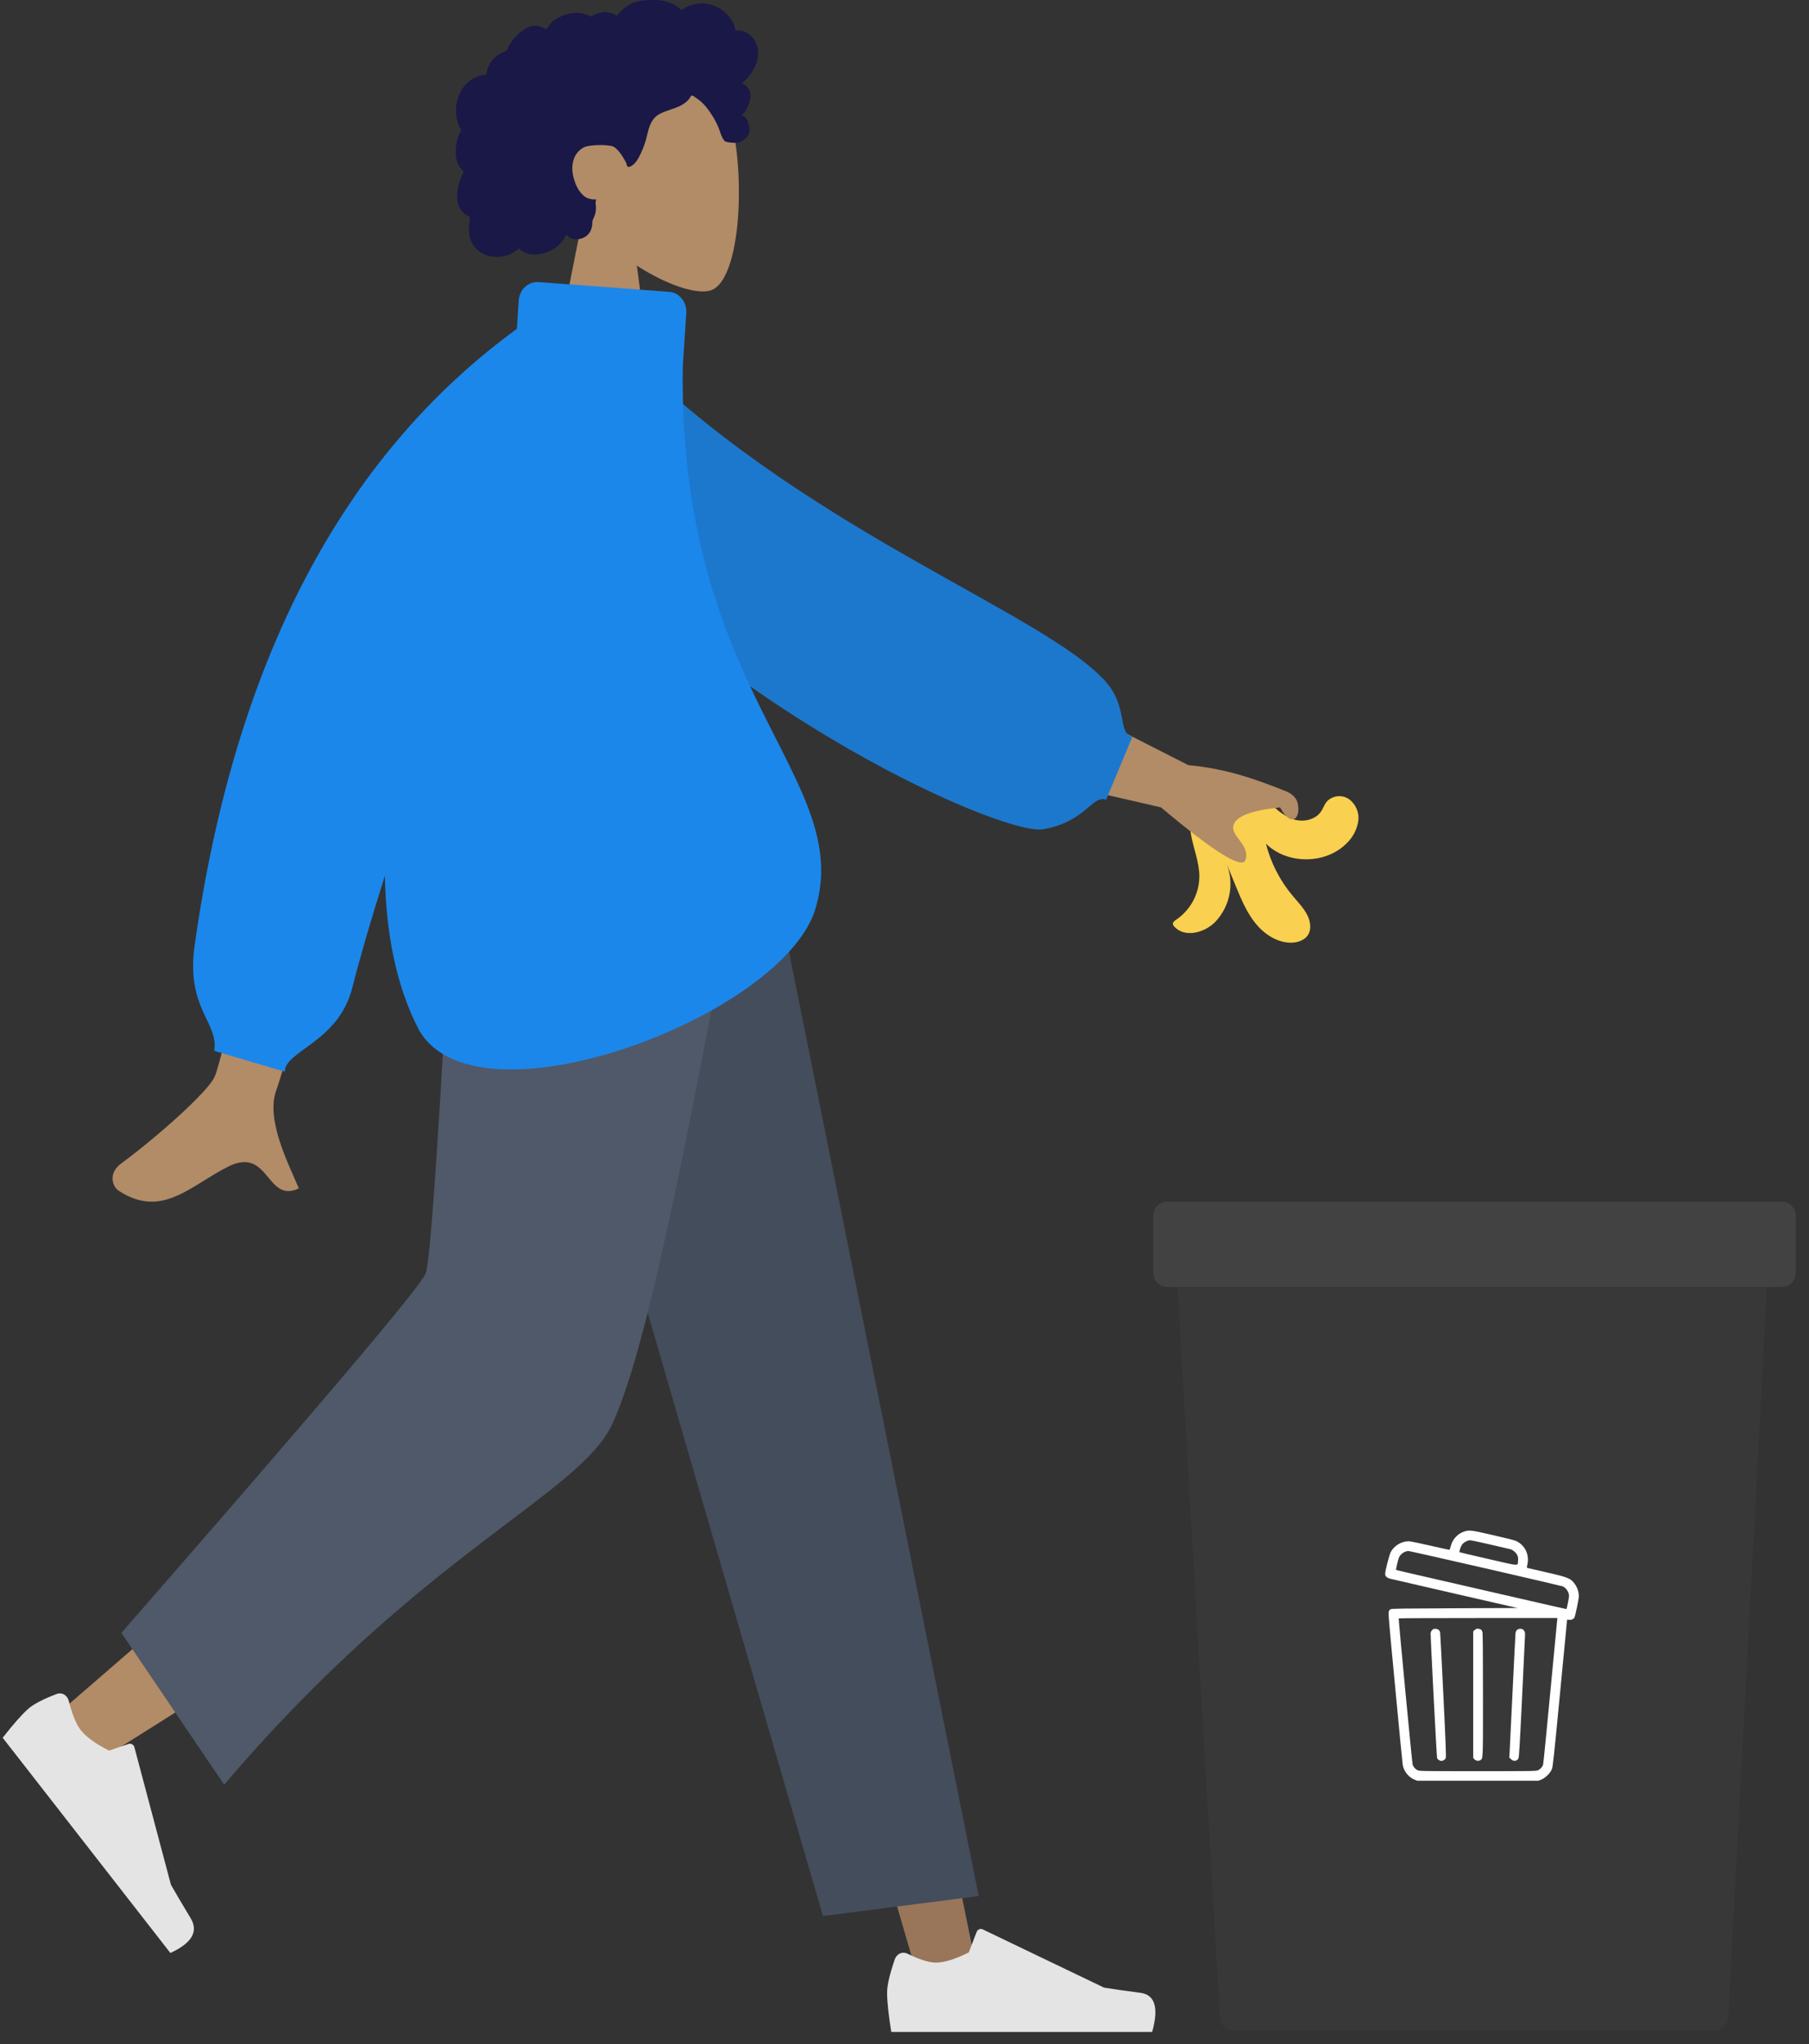 <svg width="131" height="148" viewBox="0 0 131 148" fill="none" xmlns="http://www.w3.org/2000/svg">
<rect x="0" y="0" width="131" height="148" fill="#333333" stroke="none"/>
<path d="M85.243 92.742L88.341 146.058C88.372 146.587 88.809 147 89.339 147H124.147C124.679 147 125.118 146.584 125.146 146.053L127.961 93.03L85.243 92.742Z" fill="#383838"/>
<path d="M129.039 87H84.52C83.967 87 83.52 87.448 83.52 88V92.171C83.52 92.724 83.967 93.171 84.52 93.171H129.039C129.592 93.171 130.039 92.724 130.039 92.171V88C130.039 87.448 129.592 87 129.039 87Z" fill="#434242"/>
<g clip-path="url(#clip0_814_5989)">
<path d="M106.116 110.85C105.588 110.999 105.206 111.389 105.057 111.93C105.018 112.076 104.979 112.196 104.972 112.203C104.965 112.21 104.338 112.072 103.577 111.899C102.812 111.721 102.114 111.58 102.018 111.58C101.476 111.583 100.941 111.909 100.704 112.38C100.598 112.593 100.307 113.733 100.307 113.946C100.307 114.123 100.435 114.236 100.715 114.303C100.853 114.339 102.971 114.824 105.429 115.391L109.895 116.414L105.34 116.432C101.731 116.446 100.768 116.46 100.708 116.496C100.662 116.521 100.601 116.588 100.573 116.644C100.524 116.744 100.555 117.137 101.034 122.163C101.313 125.138 101.561 127.663 101.579 127.773C101.657 128.226 102.004 128.665 102.422 128.835L102.627 128.917H107.019H111.411L111.623 128.832C111.921 128.711 112.272 128.357 112.385 128.067C112.456 127.879 112.523 127.234 112.973 122.559C113.253 119.648 113.479 117.261 113.483 117.254C113.483 117.25 113.543 117.257 113.617 117.268C113.77 117.293 113.954 117.218 114.011 117.112C114.078 116.981 114.333 115.755 114.333 115.554C114.333 115.267 114.223 114.93 114.053 114.693C113.745 114.261 113.596 114.201 111.978 113.829C111.237 113.662 110.614 113.517 110.593 113.51C110.561 113.499 110.564 113.443 110.6 113.29C110.773 112.55 110.433 111.845 109.757 111.548C109.675 111.509 108.942 111.325 108.131 111.141C106.612 110.79 106.431 110.765 106.116 110.85ZM107.897 111.814C108.624 111.98 109.282 112.132 109.364 112.154C109.566 112.203 109.814 112.426 109.891 112.625C109.934 112.741 109.945 112.841 109.93 112.989C109.888 113.39 110.132 113.404 107.781 112.865C106.64 112.603 105.702 112.384 105.694 112.373C105.656 112.334 105.779 111.959 105.872 111.828C105.992 111.661 106.275 111.509 106.463 111.509C106.527 111.509 107.171 111.644 107.897 111.814ZM107.582 113.545C110.589 114.236 113.097 114.82 113.153 114.842C113.401 114.934 113.621 115.263 113.624 115.539C113.624 115.66 113.465 116.46 113.437 116.492C113.43 116.499 112.689 116.329 107.338 115.1C101.827 113.836 101.108 113.669 101.094 113.655C101.076 113.634 101.211 113.043 101.285 112.816C101.377 112.529 101.696 112.295 101.997 112.288C102.061 112.288 104.572 112.855 107.582 113.545ZM112.76 117.324C112.75 117.427 112.523 119.782 112.261 122.559C111.999 125.336 111.769 127.666 111.747 127.737C111.698 127.914 111.553 128.081 111.375 128.159C111.241 128.222 111.032 128.226 107.019 128.226C103.006 128.226 102.797 128.222 102.663 128.159C102.486 128.081 102.34 127.911 102.294 127.737C102.252 127.578 101.264 117.204 101.289 117.165C101.296 117.151 103.885 117.14 107.044 117.14H112.782L112.76 117.324Z" fill="white"/>
<path d="M106.941 117.912C106.899 117.92 106.824 117.966 106.775 118.015L106.683 118.107V122.687V127.266L106.764 127.358C106.867 127.479 107.072 127.514 107.2 127.429C107.398 127.298 107.391 127.507 107.391 122.712C107.391 119.839 107.377 118.245 107.356 118.164C107.334 118.093 107.295 118.015 107.271 117.994C107.203 117.937 107.037 117.895 106.941 117.912Z" fill="white"/>
<path d="M103.693 118.029C103.63 118.104 103.601 118.178 103.601 118.267C103.601 118.791 104.037 127.199 104.069 127.28C104.111 127.387 104.26 127.482 104.381 127.482C104.504 127.482 104.65 127.387 104.696 127.277C104.731 127.195 104.696 126.31 104.522 122.715C104.405 120.264 104.299 118.217 104.288 118.174C104.257 118.022 104.118 117.919 103.941 117.919C103.81 117.919 103.771 117.937 103.693 118.029Z" fill="white"/>
<path d="M109.853 118.004C109.806 118.051 109.76 118.143 109.75 118.206C109.739 118.274 109.644 120.183 109.534 122.453C109.427 124.723 109.328 126.724 109.318 126.905L109.293 127.231L109.42 127.358C109.601 127.539 109.853 127.511 109.962 127.298C110.001 127.224 110.061 126.246 110.224 122.871C110.341 120.487 110.437 118.447 110.437 118.337C110.437 118.174 110.419 118.118 110.345 118.029C110.267 117.937 110.228 117.919 110.097 117.919C109.976 117.919 109.916 117.941 109.853 118.004Z" fill="white"/>
</g>
<path fill-rule="evenodd" clip-rule="evenodd" d="M21.635 47.329L29.244 47.359C23.449 67.446 20.372 77.963 20.015 78.91C19.211 81.042 20.912 84.288 21.64 86.033C19.27 87.168 19.522 82.966 16.533 84.454C13.804 85.812 11.728 88.273 8.575 86.192C8.188 85.936 7.763 84.973 8.789 84.22C11.346 82.344 15.03 79.062 15.528 77.982C16.207 76.508 18.243 66.291 21.635 47.329Z" fill="#B28B67"/>
<path d="M84.932 66.862C84.934 66.905 84.945 66.947 84.964 66.986C84.983 67.024 85.01 67.059 85.043 67.087C85.779 67.901 87.19 67.547 87.971 66.775C88.417 66.317 88.746 65.759 88.932 65.148C89.118 64.536 89.154 63.889 89.037 63.26C89.001 63.061 88.949 62.866 88.88 62.676C88.868 62.616 88.837 62.563 88.816 62.508L88.875 62.65C89.086 63.158 89.295 63.67 89.5 64.178C89.88 65.09 90.27 66.038 90.896 66.82C91.522 67.603 92.418 68.211 93.415 68.247C93.951 68.266 94.543 68.067 94.776 67.588C94.857 67.408 94.893 67.21 94.88 67.012C94.841 66.169 94.164 65.51 93.618 64.862C92.692 63.765 92.027 62.471 91.673 61.079C92.06 61.456 92.522 61.748 93.029 61.935C94.527 62.497 96.369 62.205 97.509 61.062C97.954 60.639 98.251 60.084 98.356 59.479C98.403 59.179 98.368 58.873 98.257 58.591C98.145 58.309 97.96 58.062 97.72 57.876C97.473 57.698 97.17 57.616 96.867 57.645C96.564 57.675 96.282 57.814 96.074 58.036C95.905 58.249 95.821 58.516 95.668 58.743C95.264 59.344 94.429 59.53 93.732 59.337C93.046 59.103 92.443 58.675 91.995 58.106C91.612 57.675 91.261 57.192 90.775 56.871C90.595 56.746 90.393 56.658 90.179 56.612C89.966 56.567 89.745 56.565 89.531 56.606C89.145 56.706 88.835 57.245 88.455 57.224C87.702 57.17 87.833 55.794 87.067 55.736C86.668 55.709 86.384 56.193 86.453 56.587C86.521 56.982 86.828 57.298 87.112 57.581C86.238 58.144 86.066 59.366 86.242 60.392C86.418 61.418 86.848 62.404 86.852 63.444C86.847 64.066 86.692 64.677 86.398 65.225C86.105 65.772 85.683 66.24 85.168 66.588C85.084 66.636 85.013 66.703 84.961 66.784C84.947 66.808 84.937 66.834 84.932 66.862Z" fill="#F9D04F"/>
<path fill-rule="evenodd" clip-rule="evenodd" d="M42.209 15.712C40.666 13.762 39.621 11.371 39.796 8.693C40.298 0.975 50.277 2.673 52.218 6.568C54.159 10.463 53.928 20.344 51.42 21.04C50.419 21.318 48.288 20.638 46.119 19.23L47.481 29.601H39.442L42.209 15.712Z" fill="#B28B67"/>
<path fill-rule="evenodd" clip-rule="evenodd" d="M54.833 3.348C54.684 2.824 54.283 2.375 53.742 2.242C53.611 2.21 53.476 2.197 53.341 2.202C53.292 2.204 53.279 2.218 53.256 2.184C53.239 2.159 53.239 2.098 53.232 2.069C53.211 1.977 53.184 1.887 53.151 1.798C53.038 1.498 52.848 1.232 52.619 1.007C52.19 0.588 51.611 0.298 51.01 0.246C50.68 0.217 50.353 0.271 50.042 0.378C49.881 0.433 49.725 0.502 49.573 0.579C49.527 0.602 49.378 0.714 49.332 0.707C49.281 0.699 49.179 0.573 49.138 0.541C48.628 0.149 47.997 -0.004 47.362 0C46.644 0.006 45.953 0.041 45.355 0.479C45.228 0.571 45.107 0.673 44.992 0.78C44.932 0.836 44.873 0.894 44.817 0.955C44.783 0.992 44.751 1.029 44.719 1.067C44.666 1.133 44.674 1.154 44.599 1.109C44.311 0.934 43.977 0.852 43.641 0.893C43.441 0.918 43.247 0.978 43.063 1.057C43 1.083 42.855 1.19 42.788 1.192C42.721 1.193 42.578 1.093 42.51 1.068C42.14 0.932 41.742 0.898 41.354 0.961C40.953 1.026 40.56 1.186 40.221 1.407C40.057 1.513 39.915 1.631 39.801 1.788C39.751 1.857 39.707 1.929 39.651 1.992C39.618 2.029 39.553 2.067 39.535 2.114C39.546 2.086 39.097 1.913 39.055 1.902C38.83 1.843 38.6 1.855 38.379 1.928C37.964 2.064 37.607 2.371 37.314 2.685C37.163 2.846 37.031 3.024 36.919 3.214C36.865 3.305 36.816 3.399 36.772 3.495C36.75 3.541 36.735 3.599 36.707 3.641C36.67 3.694 36.645 3.696 36.578 3.719C36.238 3.838 35.928 4.039 35.693 4.312C35.454 4.587 35.299 4.926 35.234 5.284C35.23 5.305 35.228 5.392 35.216 5.403C35.199 5.419 35.131 5.412 35.105 5.415C35.015 5.426 34.926 5.441 34.839 5.462C34.677 5.5 34.52 5.556 34.371 5.63C33.791 5.917 33.376 6.455 33.173 7.061C32.96 7.696 32.963 8.425 33.218 9.048C33.259 9.149 33.308 9.247 33.366 9.339C33.401 9.396 33.412 9.396 33.389 9.456C33.364 9.522 33.317 9.586 33.287 9.651C33.188 9.863 33.119 10.087 33.075 10.316C33.003 10.691 32.968 11.086 33.038 11.464C33.071 11.64 33.129 11.812 33.216 11.968C33.26 12.048 33.312 12.124 33.371 12.194C33.402 12.23 33.434 12.265 33.468 12.298C33.488 12.317 33.513 12.334 33.529 12.355C33.57 12.406 33.578 12.364 33.557 12.44C33.528 12.546 33.463 12.651 33.422 12.754C33.381 12.861 33.343 12.969 33.309 13.078C33.239 13.299 33.181 13.523 33.144 13.752C33.073 14.191 33.086 14.659 33.293 15.062C33.382 15.234 33.509 15.385 33.664 15.503C33.739 15.56 33.821 15.61 33.907 15.65C33.951 15.671 34.008 15.681 34.028 15.723C34.05 15.769 34.017 15.86 34.01 15.912C33.946 16.358 33.914 16.827 34.047 17.264C34.169 17.667 34.438 18.023 34.788 18.259C35.466 18.716 36.379 18.69 37.092 18.324C37.277 18.229 37.451 18.11 37.606 17.971C38.001 18.502 38.812 18.485 39.389 18.334C40.108 18.145 40.684 17.645 41.016 16.989C41.47 17.542 42.424 17.363 42.739 16.763C42.816 16.616 42.861 16.454 42.884 16.291C42.896 16.204 42.888 16.118 42.897 16.032C42.908 15.923 42.981 15.818 43.023 15.712C43.104 15.507 43.155 15.296 43.157 15.075C43.158 14.959 43.144 14.847 43.133 14.732C43.123 14.629 43.151 14.533 43.167 14.432C42.983 14.462 42.759 14.412 42.585 14.359C42.415 14.306 42.255 14.168 42.135 14.042C41.856 13.749 41.685 13.366 41.569 12.983C41.312 12.145 41.417 11.139 42.261 10.679C42.654 10.464 43.831 10.465 44.299 10.571C44.791 10.682 45.349 11.768 45.376 11.87C45.393 11.933 45.385 12.011 45.443 12.053C45.57 12.146 45.781 11.986 45.875 11.906C46.037 11.769 46.153 11.587 46.253 11.403C46.471 11.001 46.648 10.57 46.772 10.13C46.868 9.791 46.929 9.441 47.055 9.11C47.179 8.781 47.376 8.487 47.682 8.301C48.014 8.098 48.396 7.992 48.761 7.864C49.123 7.738 49.479 7.584 49.759 7.316C49.821 7.257 49.881 7.194 49.93 7.125C49.97 7.07 50.008 6.965 50.068 6.931C50.161 6.877 50.297 7.017 50.377 7.068C50.773 7.32 51.103 7.671 51.37 8.054C51.635 8.435 51.852 8.802 52.029 9.228C52.16 9.543 52.242 9.948 52.473 10.207C52.576 10.322 53.341 10.392 53.589 10.291C53.837 10.19 54.114 9.928 54.197 9.764C54.283 9.596 54.303 9.412 54.267 9.228C54.245 9.119 54.202 9.018 54.178 8.912C54.157 8.823 54.139 8.738 54.096 8.657C54.013 8.502 53.873 8.39 53.703 8.344C53.88 8.181 54.026 7.986 54.127 7.769C54.232 7.542 54.322 7.267 54.347 7.019C54.367 6.817 54.336 6.609 54.225 6.435C54.109 6.253 53.904 6.135 53.727 6.021C53.998 5.809 54.23 5.551 54.421 5.266C54.792 4.71 55.021 4.01 54.833 3.348Z" fill="#191847"/>
<path fill-rule="evenodd" clip-rule="evenodd" d="M39.118 60.91L55.558 105.711L66.585 143.587H70.939L54.082 60.91L39.118 60.91Z" fill="#997659"/>
<path fill-rule="evenodd" clip-rule="evenodd" d="M35.807 60.91C35.632 76.653 33.079 97.849 32.671 98.831C32.399 99.485 23.012 107.805 4.508 123.79L7.507 127.245C29.34 113.54 40.761 105.773 41.771 103.945C43.287 101.203 48.22 75.971 52.181 60.91H35.807Z" fill="#B28B67"/>
<path fill-rule="evenodd" clip-rule="evenodd" d="M4.107 122.637C3.1 123.02 2.406 123.384 2.026 123.727C1.563 124.145 0.952 124.838 0.194 125.806C0.645 126.384 4.692 131.578 12.338 141.388C13.897 140.67 14.386 139.83 13.805 138.868C13.224 137.906 12.749 137.1 12.379 136.451L9.734 126.499C9.683 126.308 9.497 126.197 9.319 126.252C9.316 126.253 9.313 126.254 9.31 126.255L7.899 126.737C6.919 126.246 6.233 125.747 5.839 125.242C5.52 124.832 5.232 124.127 4.976 123.126C4.878 122.742 4.51 122.516 4.153 122.621C4.137 122.626 4.122 122.631 4.107 122.637Z" fill="#E4E4E4"/>
<path fill-rule="evenodd" clip-rule="evenodd" d="M64.802 141.838C64.427 142.915 64.24 143.721 64.24 144.256C64.24 144.906 64.341 145.855 64.542 147.103C65.243 147.103 71.54 147.103 83.434 147.103C83.925 145.355 83.642 144.412 82.584 144.273C81.526 144.133 80.647 144.008 79.948 143.895L71.167 139.681C70.998 139.599 70.8 139.681 70.725 139.863C70.723 139.866 70.722 139.869 70.721 139.872L70.156 141.347C69.177 141.839 68.382 142.084 67.769 142.084C67.272 142.084 66.585 141.868 65.709 141.436C65.372 141.27 64.975 141.429 64.82 141.791C64.814 141.806 64.808 141.822 64.802 141.838Z" fill="#E4E4E4"/>
<path fill-rule="evenodd" clip-rule="evenodd" d="M59.594 138.716L70.874 137.266L55.531 60.91H36.989L59.594 138.716Z" fill="#444D5C"/>
<path fill-rule="evenodd" clip-rule="evenodd" d="M8.79 118.216L16.234 129.207C30.537 112.388 41.963 108.228 44.338 103.098C46.712 97.968 49.477 84.424 53.789 60.91H32.914C31.879 80.847 31.181 91.28 30.821 92.208C30.461 93.135 23.117 101.805 8.79 118.216Z" fill="#4F5969"/>
<path fill-rule="evenodd" clip-rule="evenodd" d="M73.372 48.942L86.053 55.393C88.896 55.655 91.032 56.457 93.082 57.265C93.492 57.427 93.868 57.713 93.97 58.141C94.222 59.196 93.548 60.013 92.695 58.452C90.717 58.661 89.428 59.067 89.306 59.823C89.185 60.578 90.537 61.199 90.193 62.253C89.964 62.955 87.924 61.688 84.075 58.452L72.281 55.734L73.372 48.942Z" fill="#B28B67"/>
<path fill-rule="evenodd" clip-rule="evenodd" d="M37.4 33.635L44.819 24.919C57.706 38.214 75.474 44.222 80.05 49.328C81.728 51.2 80.895 53.089 82.005 53.324L80.095 57.903C79.114 57.506 78.622 59.514 75.534 60.035C72.447 60.556 49.658 50.385 37.4 33.635Z" fill="#1C78CD"/>
<path fill-rule="evenodd" clip-rule="evenodd" d="M49.444 26.541C49.098 50.239 61.904 56.284 59.051 65.791C56.696 73.641 34.149 82.081 30.247 74.385C28.668 71.27 27.952 67.503 27.87 63.407C26.873 66.554 26.084 69.263 25.504 71.534C24.504 75.452 20.624 76.075 20.624 77.584L15.512 76.075C15.859 74.024 13.449 73.026 14.095 68.445C16.99 47.918 24.768 33.039 37.43 23.808L37.564 21.759C37.617 20.965 38.257 20.367 38.995 20.421L48.455 21.128C49.193 21.182 49.75 21.871 49.699 22.666C49.699 22.666 49.699 22.667 49.697 22.667L49.444 26.541Z" fill="#1B87EB"/>
<defs>
<clipPath id="clip0_814_5989">
<rect width="18.134" height="18.134" fill="white" transform="translate(98.253 110.801)"/>
</clipPath>
</defs>
</svg>

